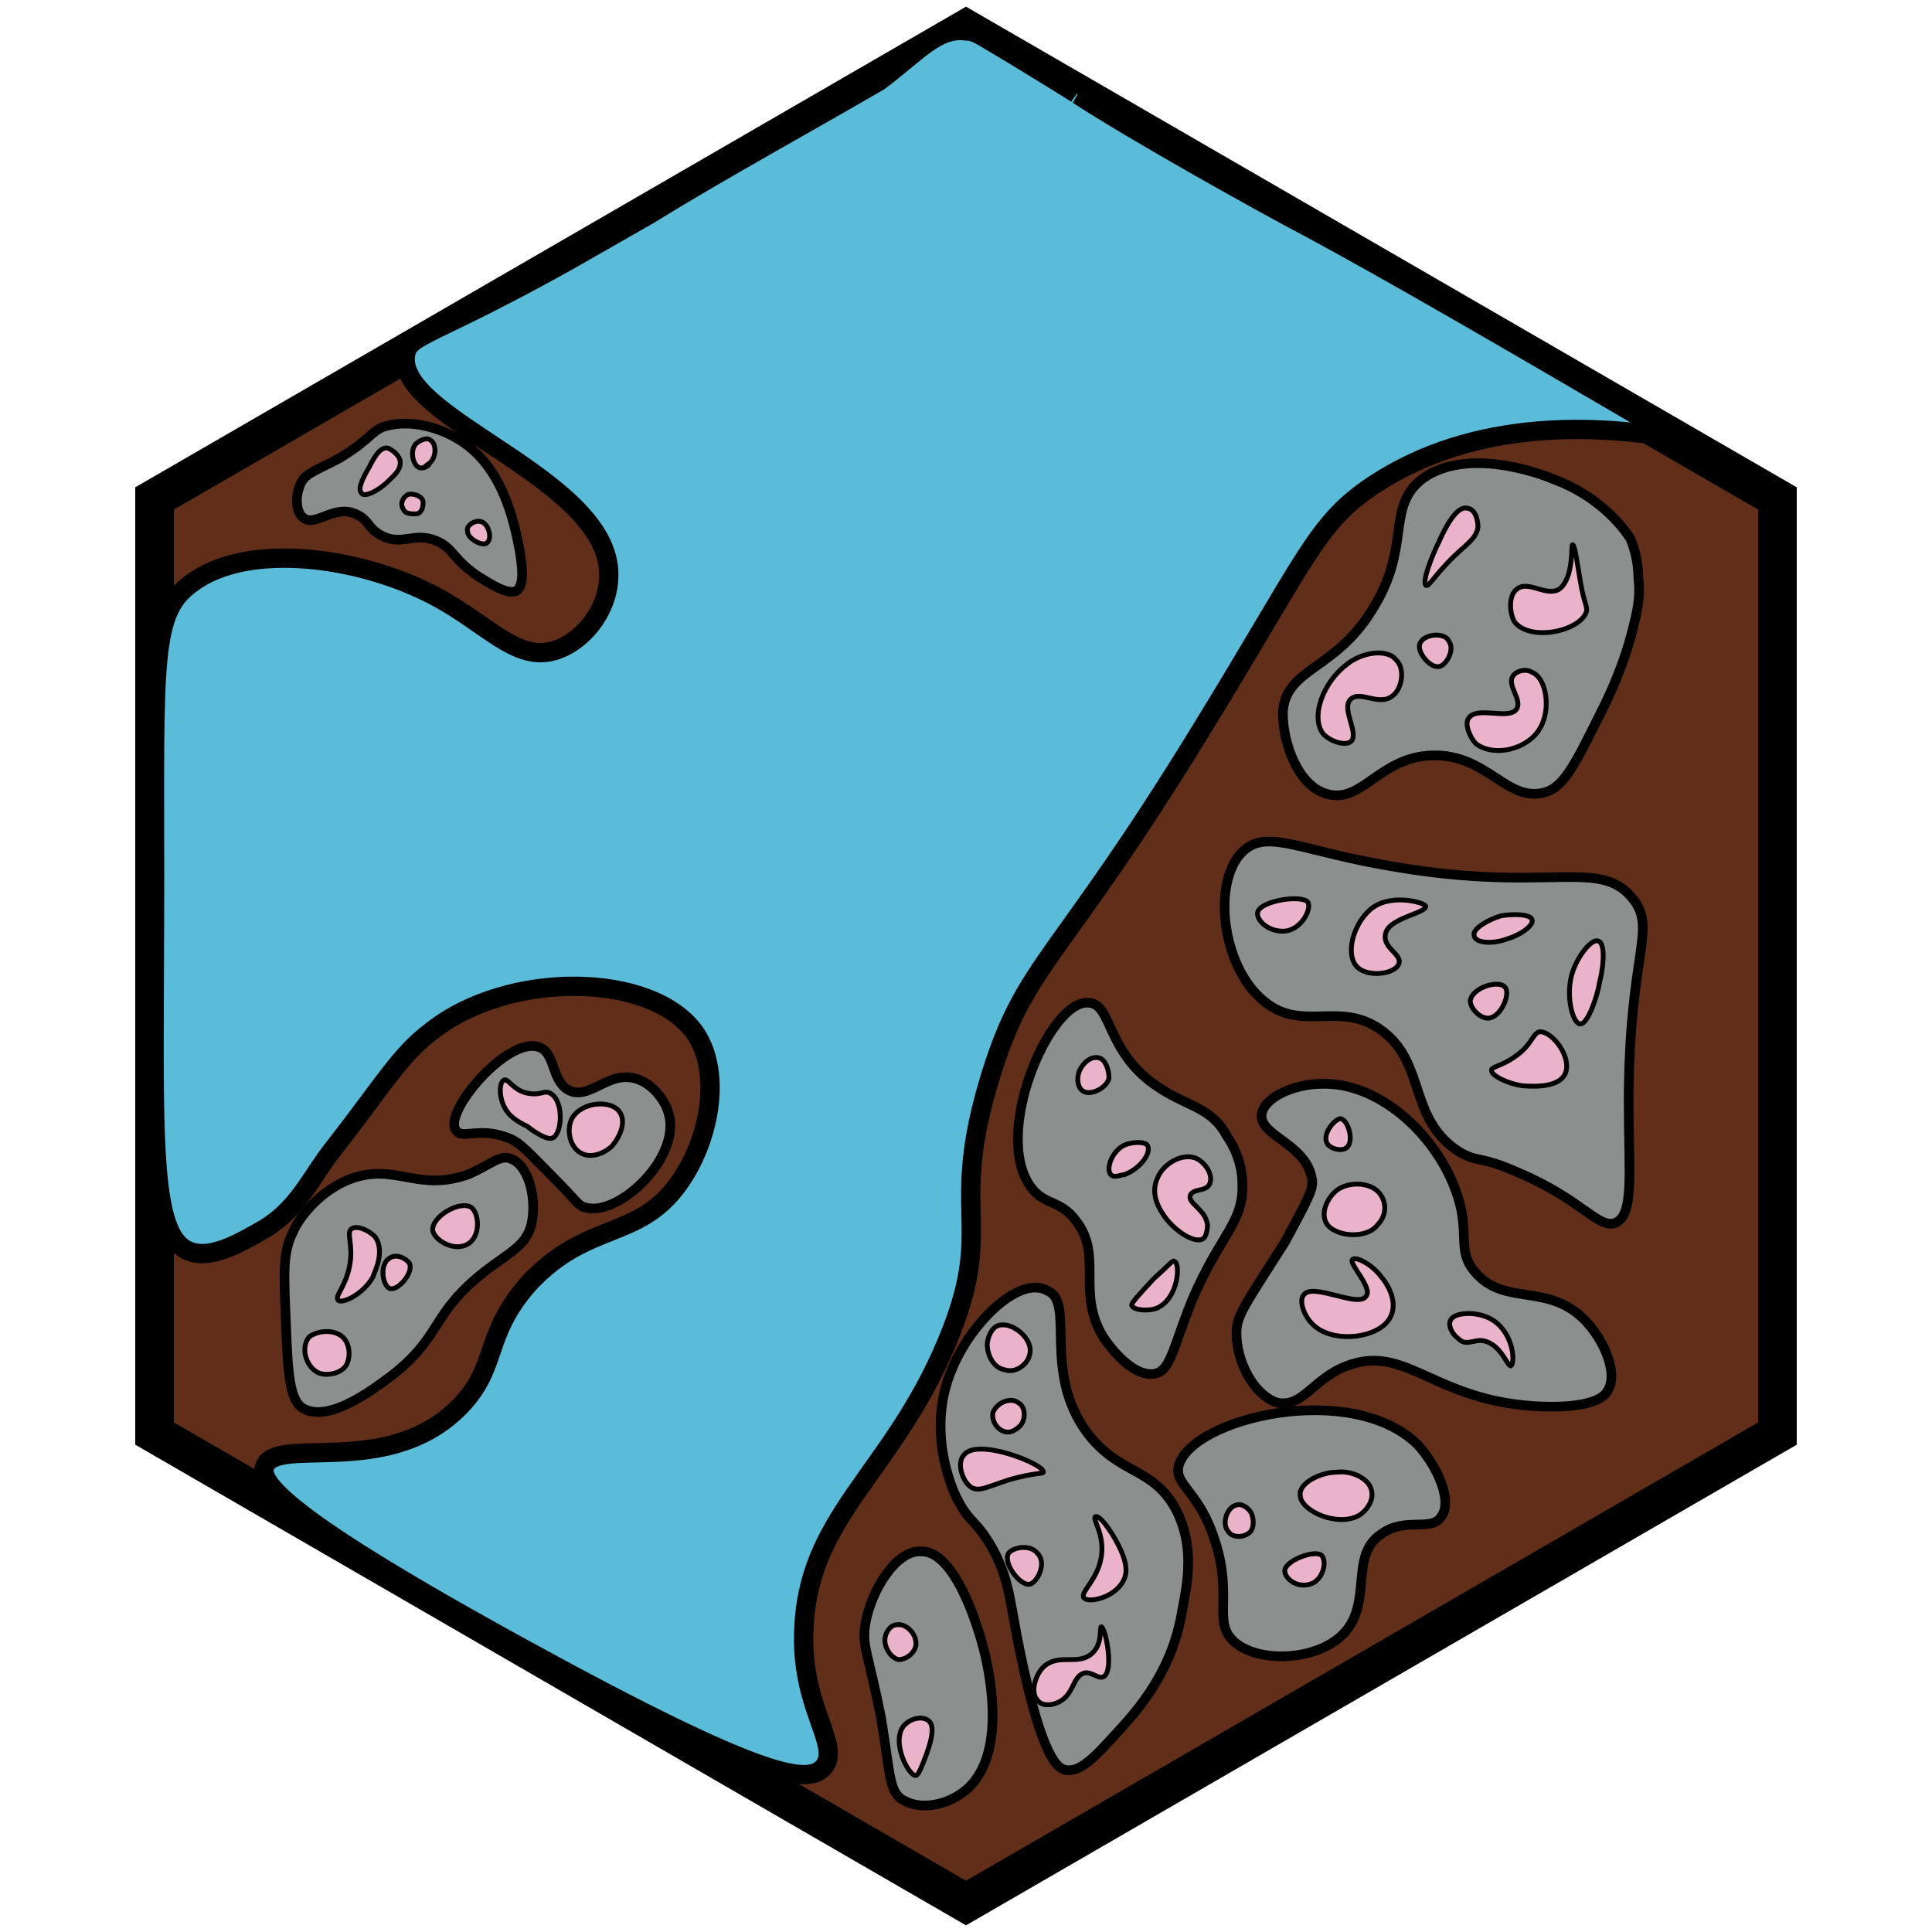 <?xml version="1.0" encoding="utf-8"?><!-- Generator: Adobe Illustrator 26.0.3, SVG Export Plug-In . SVG Version: 6.00 Build 0)  --><svg version="1.1" id="Ebene_2_00000126308112139821010380000011903406711838980787_"	 xmlns="http://www.w3.org/2000/svg" xmlns:xlink="http://www.w3.org/1999/xlink" x="0px" y="0px" viewBox="0 0 100 100"	 style="enable-background:new 0 0 100 100;" xml:space="preserve"><style type="text/css">	.st0{fill:#612F19;stroke:#000000;stroke-width:2;stroke-miterlimit:10;}	.st1{fill:#5abcd8;stroke:#000000;stroke-miterlimit:10;}	.st2{fill:#8B8F8E;stroke:#000000;stroke-width:0.5;stroke-miterlimit:10;}	.st3{fill:#8B8F8E;stroke:#000000;stroke-width:0.5;stroke-miterlimit:10;}	.st4{fill:#EBB3C9;stroke:#000000;stroke-width:0.25;stroke-miterlimit:10;}	.st5{fill:#EBB3C9;stroke:#000000;stroke-width:0.25;stroke-miterlimit:10;}	.st6{fill:none;stroke:#000000;stroke-width:0.25;stroke-miterlimit:10;}</style><polygon class="st0" points="8,74.2 50,98.5 92,74.2 92,25.8 50,1.5 8,25.8 "/><path class="st1" d="M67.8,11.8c-2.3-1.2-9.1-5-12-6.9c0,0,0.2,0.1-3.4-2.1c-1.7-1-1.9-1.2-2.4-1.2c-1.5-0.2-2.5,1.1-4.5,2.6	c0,0-1.9,1.1-5.6,3.2c-2.1,1.2-4.2,2.4-6.3,3.7c-2.8,1.6-4.2,2.4-4.2,2.4c-7,3.9-8.2,3.8-8.4,4.8c-0.7,3.4,10.9,6.5,10.5,11.7	c-0.1,1.7-1.4,3.3-2.9,3.7c-1.9,0.5-3.4-1.4-6-2.8c-3.9-2.1-9.8-2.9-12.7-0.7C7.8,31.7,8,34.2,8,45.6c0,13-0.4,18.5,1.9,19.2	c1.2,0.4,2.9-0.7,3.8-1.2c1.8-1.1,2.4-2.7,3.6-4.2c2.5-3.2,3.4-4.8,5-6c4-3.2,11.5-3.1,13.7,0.1c1.4,2.1,0.7,5.6-0.9,7.8	c-2.1,2.9-4.7,1.9-7.7,5.1c-2.5,2.8-1.5,4.4-3.8,6.6c-3.7,3.5-9.3,1.3-9.9,2.9c-0.3,0.8,0.9,2.6,13.5,9.5	c12.6,6.9,14.6,6.9,15.4,6.1c1-1.1-1.1-3-1-6.9c0.1-6.1,4.5-8.2,7.4-15.1c2.6-6.2,0-6.5,2.3-13.9c1.8-5.8,3.5-5.8,10.8-17.7	c5.6-9.1,6-10.8,9-12.8c5.3-3.5,11.7-3.1,15.7-2.4C77.6,17.3,71.7,13.9,67.8,11.8z"/><path class="st2" d="M80.4,24.8c-0.7-0.3-4.5-1.7-6.8,0c-1.9,1.5-0.5,3.5-2.6,6.8c-1.9,3.1-4.5,3-4.6,5.3c0,1.6,0.8,3.8,2.3,4.2	c1.8,0.5,2.7-1.9,5.4-2c2.9-0.1,3.9,2.5,5.9,1.9c1-0.3,1.6-1.6,2.9-4.2c0.3-0.6,1.2-2.4,1.7-4.6c0.2-0.8,0.3-1.5,0.2-2.3	c0-0.8-0.2-1.5-0.4-2C83.9,27.1,82.6,25.6,80.4,24.8z"/><path class="st2" d="M72.4,44.9c-5-0.8-6.7-2-8-0.9c-1.7,1.5-1.2,6,1,7.8c2,1.7,4-0.1,6.2,1.6c2.2,1.7,1.3,4.5,3.9,6.2	c1,0.6,1.1,0.2,3.1,1.1c3.3,1.4,4.1,2.9,5,2.6c1-0.4,0.7-2.6,0.7-6.2c0-7.8,1.5-9,0.2-10.6C82.8,44.4,80.2,46.2,72.4,44.9z"/><path class="st3" d="M76.4,65.9c-1.1-1.2-0.2-2.1-1.1-4.4c-1.1-2.9-4-5.5-6.9-5.4c-1.4,0-3,0.7-3.1,1.6c-0.1,1.1,2.3,1.5,2.6,3.3	c0.1,0.5-0.1,0.9-1.4,3.3C64.4,67.6,64,68.1,64,69c0,1.5,0.9,3.2,2.1,3.6c1.4,0.3,1.9-1.4,3.9-2c2.9-0.9,4.4,2,9.8,2.2	c2.8,0.1,3.3-0.6,3.4-0.8c0.6-0.9-0.2-2.7-1.2-3.7C80.1,66.4,77.9,67.6,76.4,65.9z"/><path class="st3" d="M60,56.3c-2.8-1.8-2.4-4.4-3.7-4.4c-2-0.1-5,6.9-2.9,9.6c0.7,0.9,1.5,0.6,2.3,1.7c1.4,1.8,0,3.7,1.4,6	c0.6,0.9,1.7,2.1,2.7,1.9c0.8-0.2,0.9-1.3,1.9-3.8c1.5-3.5,2.7-4,2.6-6.1c0-0.4-0.1-1.4-0.8-2.4C62.7,57.3,61.5,57.3,60,56.3z"/><path class="st2" d="M61,75.9c-0.2,1,1.1,1.3,1.9,3.9c0.9,2.8-0.1,4.1,0.9,5.1c1.2,1.2,4.3,1.1,5.7-0.3c1.6-1.6,0.3-4.1,2-5.2	c1.2-0.9,2.6-0.1,3.1-0.9c0.6-0.8-0.2-2.6-1.2-3.7C70,71.4,61.6,73.4,61,75.9z"/><path class="st3" d="M49.3,70.8c-1.4,3.2,0,6.3,0.2,6.7c0.7,1.4,1,1.1,1.9,2.7c1,1.9,0.8,2.8,1.7,6.7c1,4.3,1.7,4.6,2,4.7	c0.8,0.2,1.6-0.7,2.7-1.9c1.1-1.2,2.9-3.2,3.4-6.4c0.3-1.5,0.6-3.3-0.3-5.1c-1.2-2.3-2.9-1.8-4.6-4c-2.4-3.2-0.6-6.8-2.1-7.4	C52.8,66,50.3,68.4,49.3,70.8z"/><path class="st2" d="M44.8,84c-0.2,1.2,0.1,1.4,0.8,4.9c0.5,3,0.4,3.9,1.2,4.3c0.9,0.5,2.2,0.2,3-0.4c2.4-1.7,1.4-6.2,1.2-7.1	c-0.4-1.7-1.6-5.4-3.3-5.4C46.4,80.2,45.1,82.3,44.8,84z"/><path class="st2" d="M29.6,56.5c-1.1-0.4-0.8-2-1.7-2.3c-1.6-0.6-5,3.4-4.3,4.3c0.3,0.5,1.2-0.2,2.7,0.4c0.6,0.2,1.1,0.8,2.2,1.9	c1.4,1.4,1.4,1.6,1.8,1.7c1.7,0.5,5-2.6,4.3-4.9c-0.2-0.7-0.9-1.6-1.8-1.8C31.5,55.5,30.6,56.8,29.6,56.5z"/><path class="st3" d="M26.5,60c-0.6-0.3-1.1,0.3-2.3,0.8c-2.6,0.9-3.7-0.6-6,0.2c-1.9,0.7-2.9,2.4-3,2.7c-0.6,1.1-0.5,2.3-0.4,4.8	c0.1,2.7,0.2,4,0.9,4.4c1.4,0.8,3.9-1.2,4.7-1.8c2.5-2,1.9-3.1,4.7-5.3c1.3-1,2.1-1.3,2.4-2.4C27.8,62.1,27.4,60.4,26.5,60z"/><path class="st4" d="M80.7,30.5c-0.7,0.4-1.6-0.5-2.2,0c-0.4,0.3-0.4,1.2-0.1,1.7c0.8,1,3.3,0.5,3.7-0.5c0.1-0.3-0.1-0.4-0.3-1.6	c-0.2-1.2-0.3-1.9-0.4-1.9C81.3,28.1,81.5,29.9,80.7,30.5z"/><path class="st4" d="M74.5,28c-0.4,0.8-0.9,2.1-0.7,2.3c0.2,0.1,0.5-0.7,2-2c0.3-0.3,0.6-0.5,0.7-1c0-0.5-0.2-1-0.6-1	C75.4,26.2,74.8,27.3,74.5,28z"/><path class="st4" d="M79.4,38.1c-0.8,0.8-2.2,1-3,0.4c-0.3-0.3-0.6-1-0.4-1.3c0.4-0.7,2.1,0.1,2.5-0.5c0.3-0.5-0.5-1.2-0.2-1.7	c0.2-0.3,0.7-0.4,1-0.2C80.1,35.1,80.4,37.1,79.4,38.1z"/><path class="st4" d="M73.5,33.3c-0.2,0.4,0.5,1.3,1,1.2c0.4-0.1,0.8-0.9,0.5-1.3C74.8,32.7,73.7,32.8,73.5,33.3z"/><path class="st4" d="M69.7,34.4c-1.2,0.9-1.9,2.7-1.2,3.6c0.4,0.4,1.1,0.6,1.4,0.4c0.5-0.4-0.5-1.7,0-2.2c0.5-0.5,1.5,0.4,2.2-0.2	c0.5-0.4,0.6-1.4,0.2-1.8C71.8,33.5,70.4,33.8,69.7,34.4z"/><path class="st4" d="M82.8,50.8c-0.1,0.7-0.6,2.2-1,2.2c-0.4,0-0.8-1.5-0.4-2.7c0.3-0.9,1-1.7,1.3-1.6	C83.2,48.8,82.9,50.5,82.8,50.8z"/><path class="st4" d="M77,52.7c-0.4,0-0.9-0.5-0.9-0.9c0.1-0.7,1.5-1.1,1.8-0.7C78.2,51.4,77.7,52.7,77,52.7z"/><path class="st4" d="M81,55.6c-0.4,0.8-2,0.6-2.2,0.6c-0.7-0.1-1.6-0.5-1.6-0.8c0-0.2,0.5-0.2,1.2-0.7c0.9-0.6,0.9-1.2,1.3-1.3	C80.4,53.4,81.4,54.8,81,55.6z"/><path class="st4" d="M76.3,48.4c-0.1-0.3,0.7-0.8,1.4-1c0.6-0.1,1.5-0.1,1.6,0.2c0.1,0.3-0.6,0.8-1.3,1	C77.2,48.9,76.3,48.8,76.3,48.4z"/><path class="st4" d="M70.9,47.1c-0.9,0.8-1.3,2.4-0.6,3c0.6,0.5,1.9,0.3,2.1-0.2c0.2-0.5-0.8-0.8-0.7-1.5c0.1-0.9,2.1-1.1,2.1-1.5	C73.7,46.7,71.9,46.2,70.9,47.1z"/><path class="st4" d="M65.1,47.2c-0.1,0.4,0.5,1,1.3,1c0.9,0,1.5-1.1,1.3-1.5C67.4,46.3,65.3,46.6,65.1,47.2z"/><path class="st5" d="M76.8,69.4c0.9,0.2,1.2,1.3,1.4,1.3c0.2-0.1,0.2-1.4-0.7-2.2c-0.8-0.7-2.2-0.6-2.4-0.2c-0.2,0.3,0.1,0.8,0.4,1	C75.9,69.7,76.3,69.3,76.8,69.4z"/><path class="st5" d="M70,65.2c-0.2,0.2,1.1,1.5,0.7,1.9c-0.4,0.6-2.7-0.7-3.2-0.1c-0.3,0.3,0,1.1,0.4,1.5c1,1.1,3.6,0.8,4.1-0.4	c0.4-0.9-0.4-1.9-0.5-2C71,65.4,70.1,65,70,65.2z"/><path class="st5" d="M71.5,61.9c-0.4-0.7-1.6-0.8-2.3-0.3c-0.5,0.4-0.8,1.1-0.6,1.6c0.3,0.8,2.1,1,2.7,0.2	C71.7,63,71.8,62.4,71.5,61.9z"/><path class="st5" d="M69.4,57.9c-0.3,0-1,0.8-0.7,1.3c0.2,0.3,0.8,0.4,1,0.2C70.1,59.1,69.8,58,69.4,57.9z"/><path class="st4" d="M71,77.2c-0.1-0.7-1.1-1.1-1.8-1c-0.9,0-2,0.6-1.9,1.2c0,0.8,2,1.7,3.1,1C70.7,78.2,71.1,77.7,71,77.2z"/><path class="st4" d="M64.8,78.4c-0.1-0.3-0.5-0.6-0.8-0.5c-0.5,0.1-0.8,1-0.4,1.4c0.2,0.3,0.8,0.3,1.1,0	C64.9,79.1,64.9,78.7,64.8,78.4z"/><path class="st4" d="M66.5,81.3c0,0.4,0.6,0.9,1.3,0.7c0.7-0.2,0.9-1.2,0.6-1.5C68,80.2,66.5,80.8,66.5,81.3z"/><path class="st5" d="M62.6,61.3c0.2-0.4-0.1-1-0.6-1.3c-0.7-0.4-1.8,0.2-2.1,1c-0.4,0.9,0.2,1.7,0.4,2c0.6,0.8,1.6,1.4,2,1.1	c0.2-0.2,0.2-0.7,0.2-0.7c-0.1-0.8-1-1.1-0.9-1.5C61.7,61.5,62.4,61.7,62.6,61.3z"/><path class="st5" d="M59.4,59.3c0.2,0.4-0.4,1.2-1.2,1.5c-0.2,0-0.5,0.2-0.7,0c-0.3-0.3,0.1-1.4,0.9-1.6	C58.8,59.1,59.3,59.1,59.4,59.3z"/><path class="st5" d="M57,54.8c-0.4-0.2-0.8,0.1-1,0.4c-0.3,0.4-0.3,1.1,0.1,1.3c0.4,0.2,1.2-0.2,1.3-0.7C57.4,55.5,57.3,55,57,54.8z	"/><path class="st5" d="M59.7,66.2c-1,1.1-1.2,1.3-1.1,1.4c0.1,0.2,0.8,0.3,1.3,0.1c1.1-0.5,1.2-2.3,0.9-2.4	C60.7,65.2,60.7,65.3,59.7,66.2z"/><path class="st5" d="M56.7,78.5c-0.2,0.1,0.5,0.9,0.3,2.1c-0.2,1.2-1.1,1.8-0.9,2.1c0.2,0.3,1.7,0,2.1-1c0.2-0.5,0-1.1-0.3-1.7	C57.5,79.2,56.9,78.4,56.7,78.5z"/><path class="st6" d="M54.5,76.7"/><path class="st5" d="M49.9,75.3c-0.4,0.4-0.1,1.4,0.4,1.7c0.4,0.2,0.7,0,1.9-0.4c1.4-0.4,1.8-0.3,1.8-0.4	C54.1,75.8,50.6,74.4,49.9,75.3z"/><path class="st5" d="M52.7,72.6c-0.4-0.3-1.1,0-1.3,0.5c-0.1,0.4,0.2,0.9,0.6,1c0.3,0.1,0.6-0.1,0.8-0.3	C53.1,73.5,53.1,72.8,52.7,72.6z"/><path class="st5" d="M53.3,70.1c0.2-0.8-0.9-1.7-1.6-1.5c-0.4,0.1-0.6,0.7-0.6,1c0,0.5,0.3,1.2,0.9,1.3	C52.6,71.1,53.2,70.6,53.3,70.1z"/><path class="st5" d="M52.2,80.4c-0.3,0.5,0.6,1.7,1.1,1.6c0.4-0.1,0.9-1.1,0.4-1.6C53.3,79.9,52.4,80.1,52.2,80.4z"/><path class="st5" d="M57.1,86.8c-0.3,0.1-0.6-0.3-1-0.2c-0.6,0.2-0.5,1.1-1.3,1.5c-0.4,0.2-0.9,0.2-1.1-0.1	c-0.4-0.4-0.1-1.4,0.4-1.8c0.8-0.6,1.7,0,2.4-0.6c0.6-0.5,0.4-1.4,0.5-1.4C57.2,84.2,57.7,86.5,57.1,86.8z"/><path class="st4" d="M45.8,84.9c0,0.4,0.3,0.9,0.7,1c0.4,0,0.8-0.3,0.9-0.7c0.1-0.6-0.5-1.2-1-1.1C46.1,84.1,45.8,84.5,45.8,84.9z"	/><path class="st4" d="M46.8,89.3c-0.7,0.8,0.2,2.6,0.6,2.6c0.1,0,0.2-0.2,0.4-0.7c0.4-1,0.6-1.8,0.3-2.1	C47.8,88.8,47.2,88.9,46.8,89.3z"/><path class="st4" d="M29.6,57.9c-0.3,0.6-0.1,1.5,0.5,1.8c0.6,0.3,1.3-0.1,1.6-0.4c0.4-0.5,0.7-1.2,0.4-1.7	C31.7,56.9,30.1,57,29.6,57.9z"/><path class="st4" d="M27.4,56.6c-0.8-0.1-1.1-0.8-1.3-0.7c-0.3,0.1-0.3,1.1,0.2,1.7c0.3,0.4,1,0.7,1,0.7l0,0	c-0.4-0.3,0.9,0.8,1.3,0.6c0.5-0.2,0.6-1.9-0.1-2.3C28.2,56.4,28,56.7,27.4,56.6z"/><path class="st5" d="M22.4,63.7c0.1,0.5,1.1,1.1,1.8,0.7c0.7-0.4,0.6-1.6,0.2-1.9C23.8,62.1,22.3,63,22.4,63.7z"/><path class="st5" d="M20.2,66.7c0.4,0.1,1.2-0.8,1-1.3c-0.2-0.3-0.7-0.5-1-0.3C19.6,65.4,19.8,66.6,20.2,66.7z"/><path class="st5" d="M18.2,63.6c-0.3,0.2,0.1,0.8-0.1,1.9c-0.2,1.1-0.8,1.6-0.6,1.8c0.2,0.2,1.3-0.3,1.8-1.2c0-0.1,0.7-1.3,0.1-2.1	C19.1,63.7,18.5,63.4,18.2,63.6z"/><path class="st5" d="M16,69.2c-0.5,0.6-0.1,1.7,0.6,1.9c0.4,0.1,1,0,1.3-0.4c0.3-0.5,0.2-1.3-0.3-1.6C17.1,68.8,16.4,68.9,16,69.2z"	/><g>	<path class="st3" d="M15.7,26.8c0.6,0.5,1.6-0.7,2.7-0.2c0.7,0.3,0.6,0.7,1.3,1.1c1.1,0.6,1.7-0.2,2.9,0.3c0.9,0.4,0.8,0.9,2.1,1.8		c0.5,0.3,1.5,1,2,0.8c0.5-0.3,0.3-1.4,0.2-2.1c-0.3-1.5-0.9-4.7-3.6-6c-0.2-0.1-1.6-0.8-3.1-0.5c-1,0.2-0.8,0.6-2.6,1.7		c-1.3,0.7-1.9,0.8-2.1,1.5C15.3,25.7,15.3,26.5,15.7,26.8z"/>	<path class="st5" d="M20.1,24.9c0.3-0.3,0.7-0.6,0.6-1.1c-0.1-0.3-0.4-0.5-0.6-0.6c-0.4-0.1-0.7,0.4-1,1c-0.3,0.5-0.6,1.1-0.4,1.3		C18.8,25.8,19.6,25.4,20.1,24.9z"/>	<path class="st5" d="M21.5,26.6c-0.2,0-0.5,0-0.6-0.2c-0.2-0.3-0.1-0.6,0.2-0.8c0.3-0.1,0.8,0.1,0.8,0.4		C21.9,26.3,21.8,26.6,21.5,26.6z"/>	<path class="st5" d="M25.2,28.1c0.3-0.2,0.1-1-0.3-1.1c-0.3-0.1-0.8,0.2-0.7,0.5C24.2,27.9,25,28.3,25.2,28.1z"/>	<path class="st5" d="M21.7,24.2c-0.3-0.1-0.5-0.8-0.2-1.2c0.2-0.2,0.6-0.4,0.8-0.2c0.3,0.2,0.3,0.9-0.1,1.2		C22.3,24,22,24.3,21.7,24.2z"/></g></svg>
